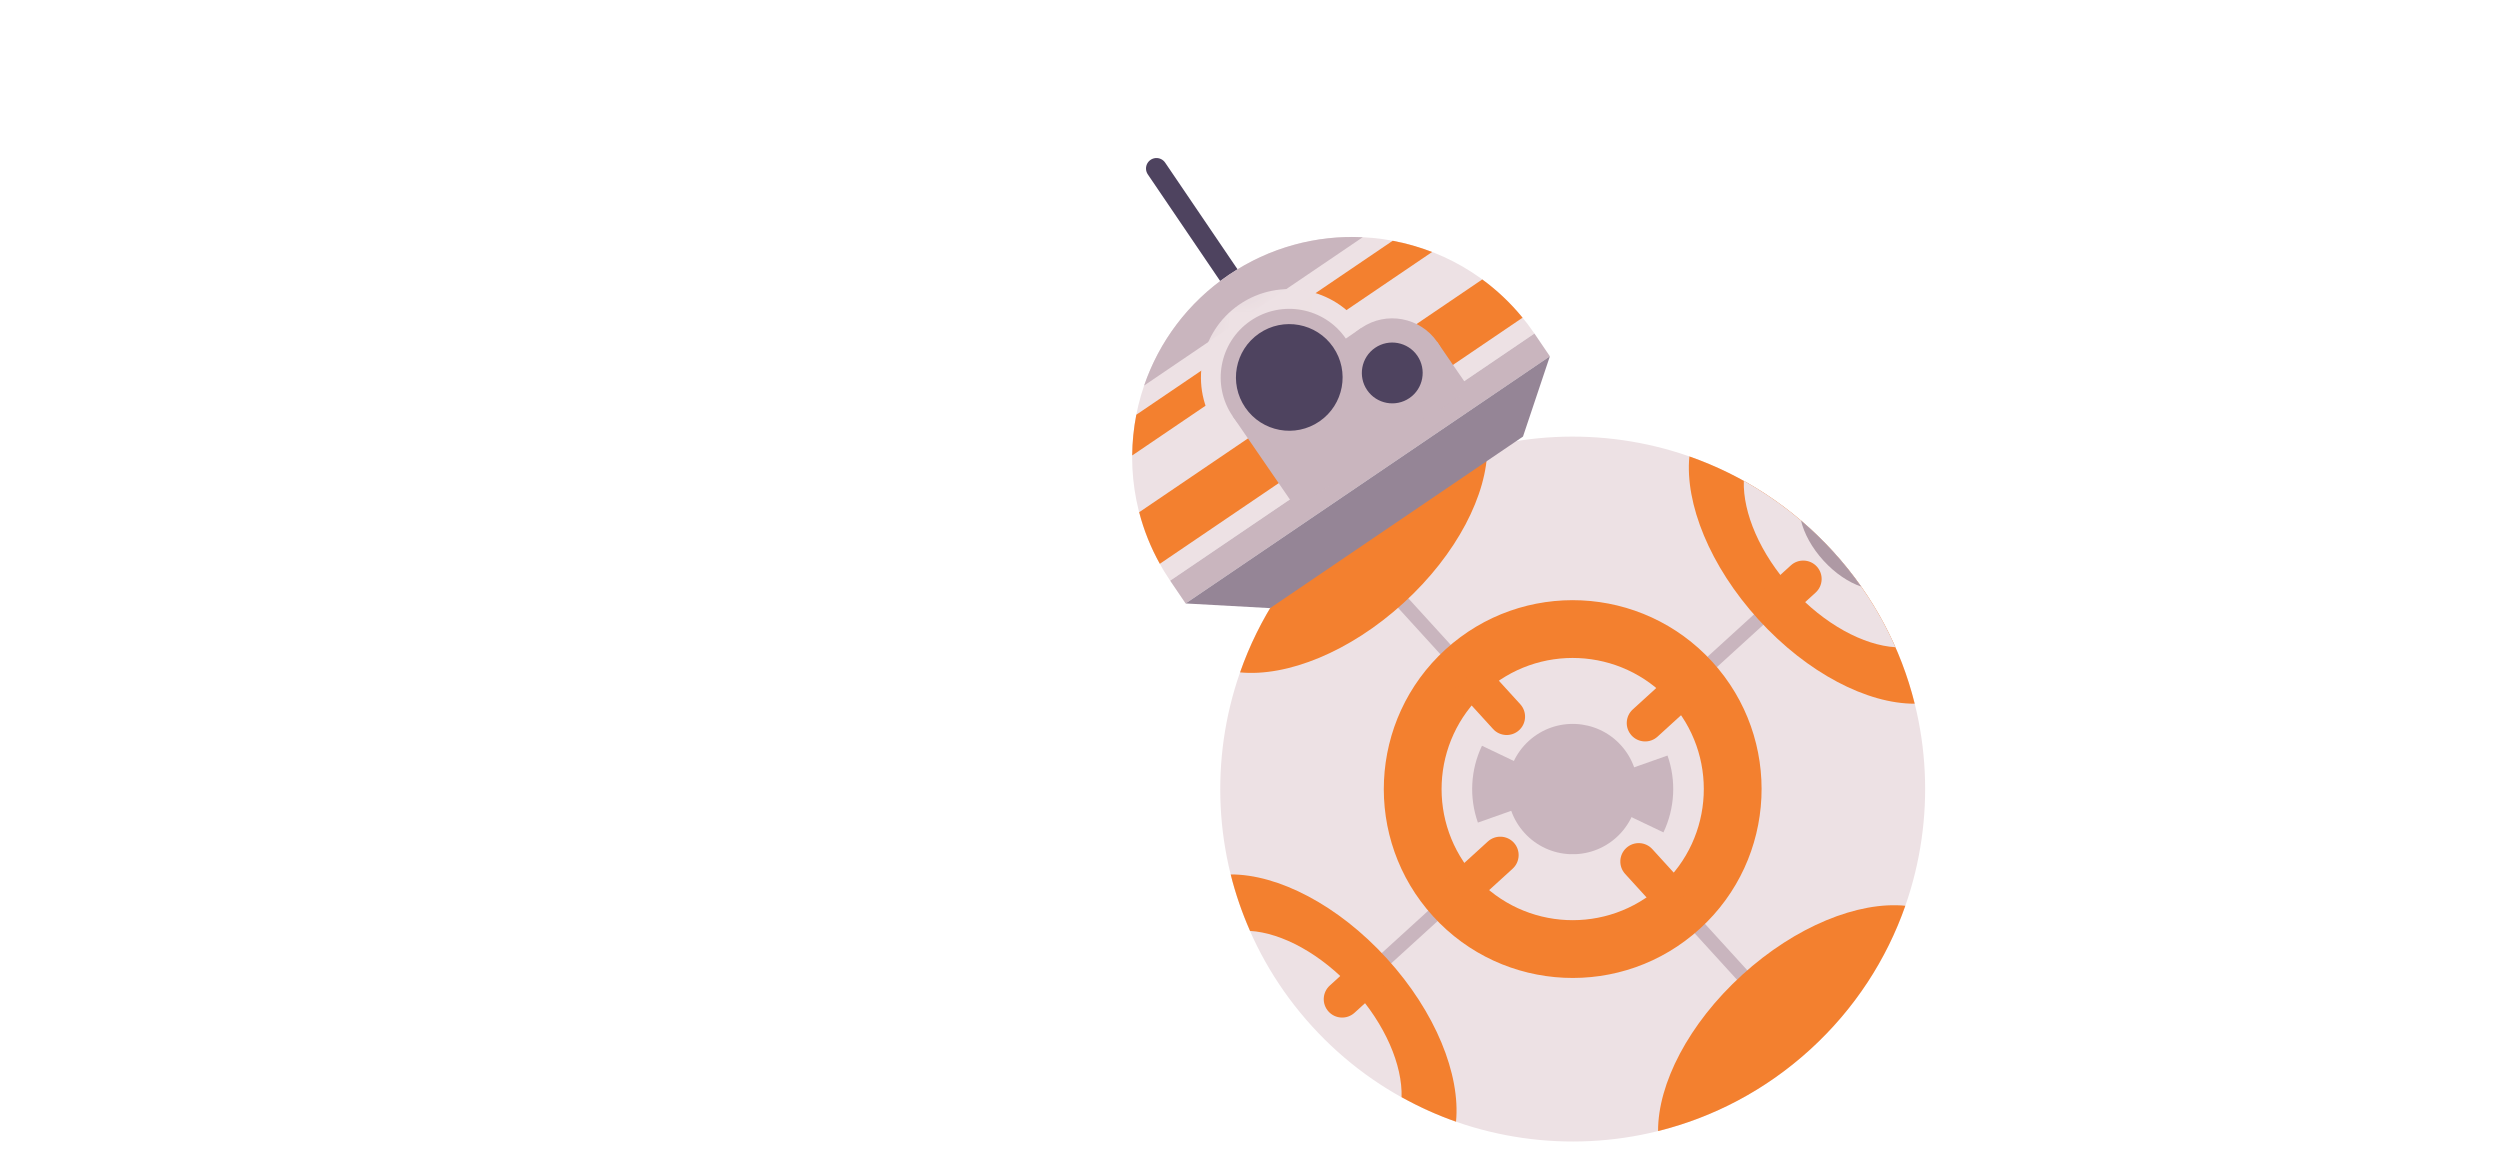 <svg xmlns="http://www.w3.org/2000/svg" viewBox="0 0 60 28" width="60" height="28" preserveAspectRatio="xMidYMid meet" style="width: 100%; height: 100%; transform: translate3d(0px, 0px, 0px); content-visibility: visible;"><defs><clipPath id="__lottie_element_2612"><rect width="60" height="28" x="0" y="0"></rect></clipPath><mask id="__lottie_element_2624" mask-type="alpha"><g transform="matrix(0.165,-0.029,0.029,0.165,25.418,6.009)" opacity="1" style="display: block;"><g opacity="1" transform="matrix(1,0,0,1,33.389,27.837)"><path fill="rgb(149,133,150)" fill-opacity="1" d=" M31.523,-4.608 C24.387,-20.493 5.726,-27.587 -10.16,-20.452 C-26.045,-13.316 -33.139,5.347 -26.003,21.232 C-26.003,21.232 -24.387,24.831 -24.387,24.831 C-24.387,24.831 -12.579,27.586 -12.579,27.586 C-12.579,27.586 27.355,9.649 27.355,9.649 C27.355,9.649 33.139,-1.008 33.139,-1.008 C33.139,-1.008 31.523,-4.608 31.523,-4.608z"></path></g></g></mask></defs><g clip-path="url(#__lottie_element_2612)"><g transform="matrix(0.124,-0.113,0.113,0.124,18.487,12.63)" opacity="1" style="display: block;"><g opacity="1" transform="matrix(1,0,0,1,59.521,105.108)"><path fill="rgb(237,225,228)" fill-opacity="1" d=" M0,50.42 C27.847,50.42 50.42,27.847 50.42,0 C50.42,-27.847 27.847,-50.42 0,-50.42 C-27.847,-50.42 -50.42,-27.847 -50.42,0 C-50.42,27.847 -27.847,50.42 0,50.42z"></path></g><g opacity="1" transform="matrix(1,0,0,1,0,0)"><path stroke-linecap="round" stroke-linejoin="round" fill-opacity="0" stroke="rgb(201,181,190)" stroke-opacity="1" stroke-width="2" d=" M59.52,80.182 C59.52,80.182 59.52,54.688 59.52,54.688"></path></g><g opacity="1" transform="matrix(1,0,0,1,0,0)"><path stroke-linecap="round" stroke-linejoin="round" fill-opacity="0" stroke="rgb(201,181,190)" stroke-opacity="1" stroke-width="2" d=" M34.296,105.049 C34.296,105.049 14.46,105.049 14.46,105.049"></path></g><g opacity="1" transform="matrix(1,0,0,1,0,0)"><path stroke-linecap="round" stroke-linejoin="round" fill-opacity="0" stroke="rgb(201,181,190)" stroke-opacity="1" stroke-width="2" d=" M59.52,130.274 C59.52,130.274 59.52,150.11 59.52,150.11"></path></g><g opacity="1" transform="matrix(1,0,0,1,0,0)"><path stroke-linecap="round" stroke-linejoin="round" fill-opacity="0" stroke="rgb(201,181,190)" stroke-opacity="1" stroke-width="2" d=" M84.388,105.108 C84.388,105.108 104.224,105.108 104.224,105.108"></path></g><g opacity="1" transform="matrix(1,0,0,1,59.52,105.108)"><path fill="rgb(243,128,47)" fill-opacity="1" d=" M27.023,0 C27.023,-14.924 14.924,-27.022 0,-27.022 C-14.925,-27.022 -27.023,-14.924 -27.023,0 C-27.023,14.924 -14.925,27.022 0,27.022 C14.924,27.022 27.023,14.924 27.023,0z"></path></g><g opacity="1" transform="matrix(1,0,0,1,59.52,105.108)"><path fill="rgb(237,225,228)" fill-opacity="1" d=" M18.757,0 C18.757,-10.359 10.359,-18.756 0,-18.756 C-10.359,-18.756 -18.757,-10.359 -18.757,0 C-18.757,10.359 -10.359,18.756 0,18.756 C10.359,18.756 18.757,10.359 18.757,0z"></path></g><g opacity="1" transform="matrix(1,0,0,1,59.52,105.108)"><path fill="rgb(201,181,190)" fill-opacity="1" d=" M9.323,0 C9.323,-5.149 5.149,-9.323 0,-9.323 C-5.149,-9.323 -9.323,-5.149 -9.323,0 C-9.323,5.149 -5.149,9.323 0,9.323 C5.149,9.323 9.323,5.149 9.323,0z"></path></g><g opacity="1" transform="matrix(1,0,0,1,52.892,98.447)"><path fill="rgb(201,181,190)" fill-opacity="1" d=" M6.628,6.661 C6.628,6.661 3.863,-0.135 1.208,-6.661 C-2.319,-5.225 -5.149,-2.432 -6.628,1.072 C-6.628,1.072 6.628,6.661 6.628,6.661z"></path></g><g opacity="1" transform="matrix(1,0,0,1,66.149,111.77)"><path fill="rgb(201,181,190)" fill-opacity="1" d=" M-6.628,-6.662 C-6.628,-6.662 -3.863,0.136 -1.209,6.662 C2.318,5.225 5.148,2.432 6.628,-1.072 C6.628,-1.072 -6.628,-6.662 -6.628,-6.662z"></path></g><g opacity="1" transform="matrix(1,0,0,1,59.52,88.442)"><path fill="rgb(243,128,47)" fill-opacity="1" d=" M2.632,-5.276 C2.632,-5.276 -2.632,-5.276 -2.632,-5.276 C-2.632,-5.276 -2.632,2.645 -2.632,2.645 C-2.632,4.098 -1.453,5.276 0,5.276 C1.454,5.276 2.632,4.098 2.632,2.645 C2.632,2.645 2.632,-5.276 2.632,-5.276z"></path></g><g opacity="1" transform="matrix(1,0,0,1,42.854,105.108)"><path fill="rgb(243,128,47)" fill-opacity="1" d=" M-5.276,-2.632 C-5.276,-2.632 -5.276,2.632 -5.276,2.632 C-5.276,2.632 2.644,2.632 2.644,2.632 C4.098,2.632 5.276,1.453 5.276,0 C5.276,-1.454 4.098,-2.632 2.644,-2.632 C2.644,-2.632 -5.276,-2.632 -5.276,-2.632z"></path></g><g opacity="1" transform="matrix(1,0,0,1,59.521,121.775)"><path fill="rgb(243,128,47)" fill-opacity="1" d=" M-2.632,5.276 C-2.632,5.276 2.632,5.276 2.632,5.276 C2.632,5.276 2.632,-2.644 2.632,-2.644 C2.632,-4.098 1.453,-5.276 0,-5.276 C-1.454,-5.276 -2.632,-4.098 -2.632,-2.644 C-2.632,-2.644 -2.632,5.276 -2.632,5.276z"></path></g><g opacity="1" transform="matrix(1,0,0,1,76.187,105.108)"><path fill="rgb(243,128,47)" fill-opacity="1" d=" M5.276,2.632 C5.276,2.632 5.276,-2.632 5.276,-2.632 C5.276,-2.632 -2.644,-2.632 -2.644,-2.632 C-4.098,-2.632 -5.276,-1.453 -5.276,0 C-5.276,1.454 -4.098,2.632 -2.644,2.632 C-2.644,2.632 5.276,2.632 5.276,2.632z"></path></g><g opacity="1" transform="matrix(1,0,0,1,17.641,105.108)"><path fill="rgb(243,128,47)" fill-opacity="1" d=" M-2.51,-23.929 C-3.856,-21.437 -4.986,-18.812 -5.903,-16.09 C-2.728,-12.811 -0.602,-6.834 -0.602,0 C-0.602,6.834 -2.728,12.811 -5.903,16.09 C-4.986,18.812 -3.856,21.437 -2.51,23.929 C2.49,19.407 5.903,10.391 5.903,0 C5.903,-10.392 2.49,-19.408 -2.51,-23.929z"></path></g><g opacity="1" transform="matrix(1,0,0,1,17.541,105.108)"><path fill="rgb(243,128,47)" fill-opacity="1" d=" M5.276,2.632 C5.276,2.632 5.276,-2.632 5.276,-2.632 C5.276,-2.632 -2.644,-2.632 -2.644,-2.632 C-4.098,-2.632 -5.276,-1.453 -5.276,0 C-5.276,1.454 -4.098,2.632 -2.644,2.632 C-2.644,2.632 5.276,2.632 5.276,2.632z"></path></g><g opacity="1" transform="matrix(1,0,0,1,102.719,105.108)"><path fill="rgb(243,128,47)" fill-opacity="1" d=" M1.191,23.929 C-3.809,19.408 -7.221,10.391 -7.221,0 C-7.221,-10.392 -3.809,-19.408 1.191,-23.929 C5.037,-16.809 7.221,-8.66 7.221,0 C7.221,8.66 5.037,16.809 1.191,23.929z"></path></g><g opacity="1" transform="matrix(1,0,0,1,105.971,105.108)"><path fill="rgb(237,225,228)" fill-opacity="1" d=" M1.344,16.103 C-1.838,12.827 -3.97,6.842 -3.97,0 C-3.97,-6.842 -1.838,-12.827 1.344,-16.103 C3.047,-11.046 3.97,-5.631 3.97,0 C3.97,5.631 3.047,11.046 1.344,16.103z"></path></g><g opacity="1" transform="matrix(1,0,0,1,108.996,105.108)"><path fill="rgb(174,153,164)" fill-opacity="1" d=" M0.54,6.396 C-0.378,4.726 -0.944,2.479 -0.944,0 C-0.944,-2.479 -0.378,-4.727 0.54,-6.396 C0.805,-4.302 0.944,-2.167 0.944,0 C0.944,2.167 0.805,4.301 0.54,6.396z"></path></g><g opacity="1" transform="matrix(1,0,0,1,101.499,105.108)"><path fill="rgb(243,128,47)" fill-opacity="1" d=" M-5.276,2.632 C-5.276,2.632 -5.276,-2.632 -5.276,-2.632 C-5.276,-2.632 2.644,-2.632 2.644,-2.632 C4.098,-2.632 5.276,-1.453 5.276,0 C5.276,1.454 4.098,2.632 2.644,2.632 C2.644,2.632 -5.276,2.632 -5.276,2.632z"></path></g><g opacity="1" transform="matrix(1,0,0,1,59.52,148.307)"><path fill="rgb(243,128,47)" fill-opacity="1" d=" M-23.929,1.191 C-19.408,-3.809 -10.391,-7.221 0,-7.221 C10.392,-7.221 19.408,-3.809 23.929,1.191 C16.81,5.037 8.66,7.221 0,7.221 C-8.659,7.221 -16.809,5.037 -23.929,1.191z"></path></g><g opacity="1" transform="matrix(1,0,0,1,59.52,61.91)"><path fill="rgb(243,128,47)" fill-opacity="1" d=" M-23.929,-1.192 C-19.408,3.808 -10.391,7.221 0,7.221 C10.392,7.221 19.408,3.808 23.929,-1.192 C16.81,-5.038 8.66,-7.221 0,-7.221 C-8.659,-7.221 -16.809,-5.038 -23.929,-1.192z"></path></g></g><g transform="matrix(0.165,-0.029,0.029,0.165,24.951,3.261)" opacity="1" style="display: block;"><g opacity="1" transform="matrix(1,0,0,1,22.683,23.097)"><path stroke-linecap="round" stroke-linejoin="round" fill-opacity="0" stroke="rgb(78,67,95)" stroke-opacity="1" stroke-width="3" d=" M7.006,15.596 C7.006,15.596 -7.006,-15.596 -7.006,-15.596"></path></g><g opacity="1" transform="matrix(1,0,0,1,32.581,41.585)"><path fill="rgb(237,225,228)" fill-opacity="1" d=" M32.331,-1.43 C25.195,-17.315 6.534,-24.409 -9.352,-17.273 C-25.237,-10.138 -32.331,8.524 -25.196,24.409 C-25.196,24.409 32.331,-1.43 32.331,-1.43z"></path></g><g opacity="1" transform="matrix(1,0,0,1,28.817,35.472)"><path fill="rgb(243,128,47)" fill-opacity="1" d=" M23.68,-9.355 C22,-10.372 20.234,-11.23 18.401,-11.918 C18.401,-11.918 -22.09,6.27 -22.09,6.27 C-22.793,8.096 -23.324,9.987 -23.68,11.918 C-23.68,11.918 23.68,-9.355 23.68,-9.355z"></path></g><g opacity="1" transform="matrix(1,0,0,1,34.172,47.296)"><path fill="rgb(243,128,47)" fill-opacity="1" d=" M-27.824,16.063 C-27.824,16.063 29.459,-9.667 29.459,-9.667 C28.131,-12.036 26.536,-14.176 24.723,-16.063 C24.723,-16.063 -29.459,8.274 -29.459,8.274 C-29.252,10.883 -28.713,13.498 -27.824,16.063z"></path></g><g opacity="1" transform="matrix(1,0,0,1,36.957,54.875)"><path fill="rgb(201,181,190)" fill-opacity="1" d=" M-29.572,11.119 C-29.572,11.119 -27.955,14.719 -27.955,14.719 C-27.955,14.719 29.572,-11.119 29.572,-11.119 C29.572,-11.119 27.955,-14.719 27.955,-14.719 C27.955,-14.719 -29.572,11.119 -29.572,11.119z"></path></g><g opacity="1" transform="matrix(1,0,0,1,37.765,58.052)"><path fill="rgb(149,133,150)" fill-opacity="1" d=" M-16.955,14.297 C-16.955,14.297 -28.763,11.542 -28.763,11.542 C-28.763,11.542 28.763,-14.297 28.763,-14.297 C28.763,-14.297 22.98,-3.64 22.98,-3.64 C22.98,-3.64 -16.955,14.297 -16.955,14.297z"></path></g><g opacity="1" transform="matrix(1,0,0,1,25.814,29.34)"><path fill="rgb(201,181,190)" fill-opacity="1" d=" M-17.261,8.479 C-17.261,8.479 17.261,-7.026 17.261,-7.026 C10.831,-8.479 3.892,-7.937 -2.585,-5.028 C-9.062,-2.119 -14.076,2.707 -17.261,8.479z"></path></g></g><g mask="url(#__lottie_element_2624)" style="display: block;"><g transform="matrix(0.165,-0.03,0.03,0.165,24.722,3.33)" opacity="1"><g opacity="1" transform="matrix(1,0,0,1,30.384,40.242)"><path fill="rgb(237,225,228)" fill-opacity="1" d=" M-11.535,5.182 C-14.392,-1.179 -11.542,-8.679 -5.181,-11.536 C1.18,-14.393 8.678,-11.543 11.535,-5.182 C12.065,-5.371 -10.934,5.129 -11.535,5.182z"></path></g><g opacity="1" transform="matrix(1,0,0,1,30.385,40.242)"><path fill="rgb(201,181,190)" fill-opacity="1" d=" M4.023,8.957 C-0.916,11.175 -6.739,8.962 -8.957,4.023 C-11.175,-0.916 -8.962,-6.738 -4.023,-8.957 C0.916,-11.175 6.738,-8.962 8.957,-4.023 C11.175,0.916 8.961,6.738 4.023,8.957z"></path></g><g opacity="1" transform="matrix(1,0,0,1,34.898,47.007)"><path fill="rgb(201,181,190)" fill-opacity="1" d=" M13.47,2.742 C13.47,2.742 -6.897,11.891 -6.897,11.891 C-6.897,11.891 -13.47,-2.743 -13.47,-2.743 C-13.47,-2.743 6.897,-11.891 6.897,-11.891 C6.897,-11.891 13.47,2.742 13.47,2.742z"></path></g><g opacity="1" transform="matrix(1,0,0,1,44.998,42.248)"><path fill="rgb(201,181,190)" fill-opacity="1" d=" M3.204,7.132 C-0.729,8.898 -5.365,7.136 -7.131,3.203 C-8.898,-0.729 -7.135,-5.366 -3.203,-7.132 C0.729,-8.898 5.366,-7.136 7.132,-3.203 C8.898,0.729 7.136,5.365 3.204,7.132z"></path></g><g opacity="1" transform="matrix(1,0,0,1,50.248,44.397)"><path fill="rgb(201,181,190)" fill-opacity="1" d=" M-1.88,5.352 C-1.88,5.352 5.251,2.15 5.251,2.15 C5.251,2.15 1.882,-5.352 1.882,-5.352 C1.882,-5.352 -5.251,-2.149 -5.251,-2.149 C-5.251,-2.149 -1.88,5.352 -1.88,5.352z"></path></g><g opacity="1" transform="matrix(1,0,0,1,30.384,40.242)"><path fill="rgb(78,67,95)" fill-opacity="1" d=" M6.962,-3.127 C5.235,-6.972 0.718,-8.689 -3.127,-6.962 C-6.972,-5.235 -8.689,-0.718 -6.962,3.127 C-5.235,6.972 -0.718,8.689 3.128,6.962 C6.972,5.235 8.689,0.718 6.962,-3.127z"></path></g><g opacity="1" transform="matrix(1,0,0,1,44.998,42.249)"><path fill="rgb(78,67,95)" fill-opacity="1" d=" M1.785,3.971 C-0.405,4.955 -2.987,3.973 -3.971,1.783 C-4.955,-0.407 -3.974,-2.989 -1.784,-3.973 C0.406,-4.956 2.989,-3.975 3.973,-1.785 C4.956,0.405 3.975,2.987 1.785,3.971z"></path></g></g></g></g></svg>